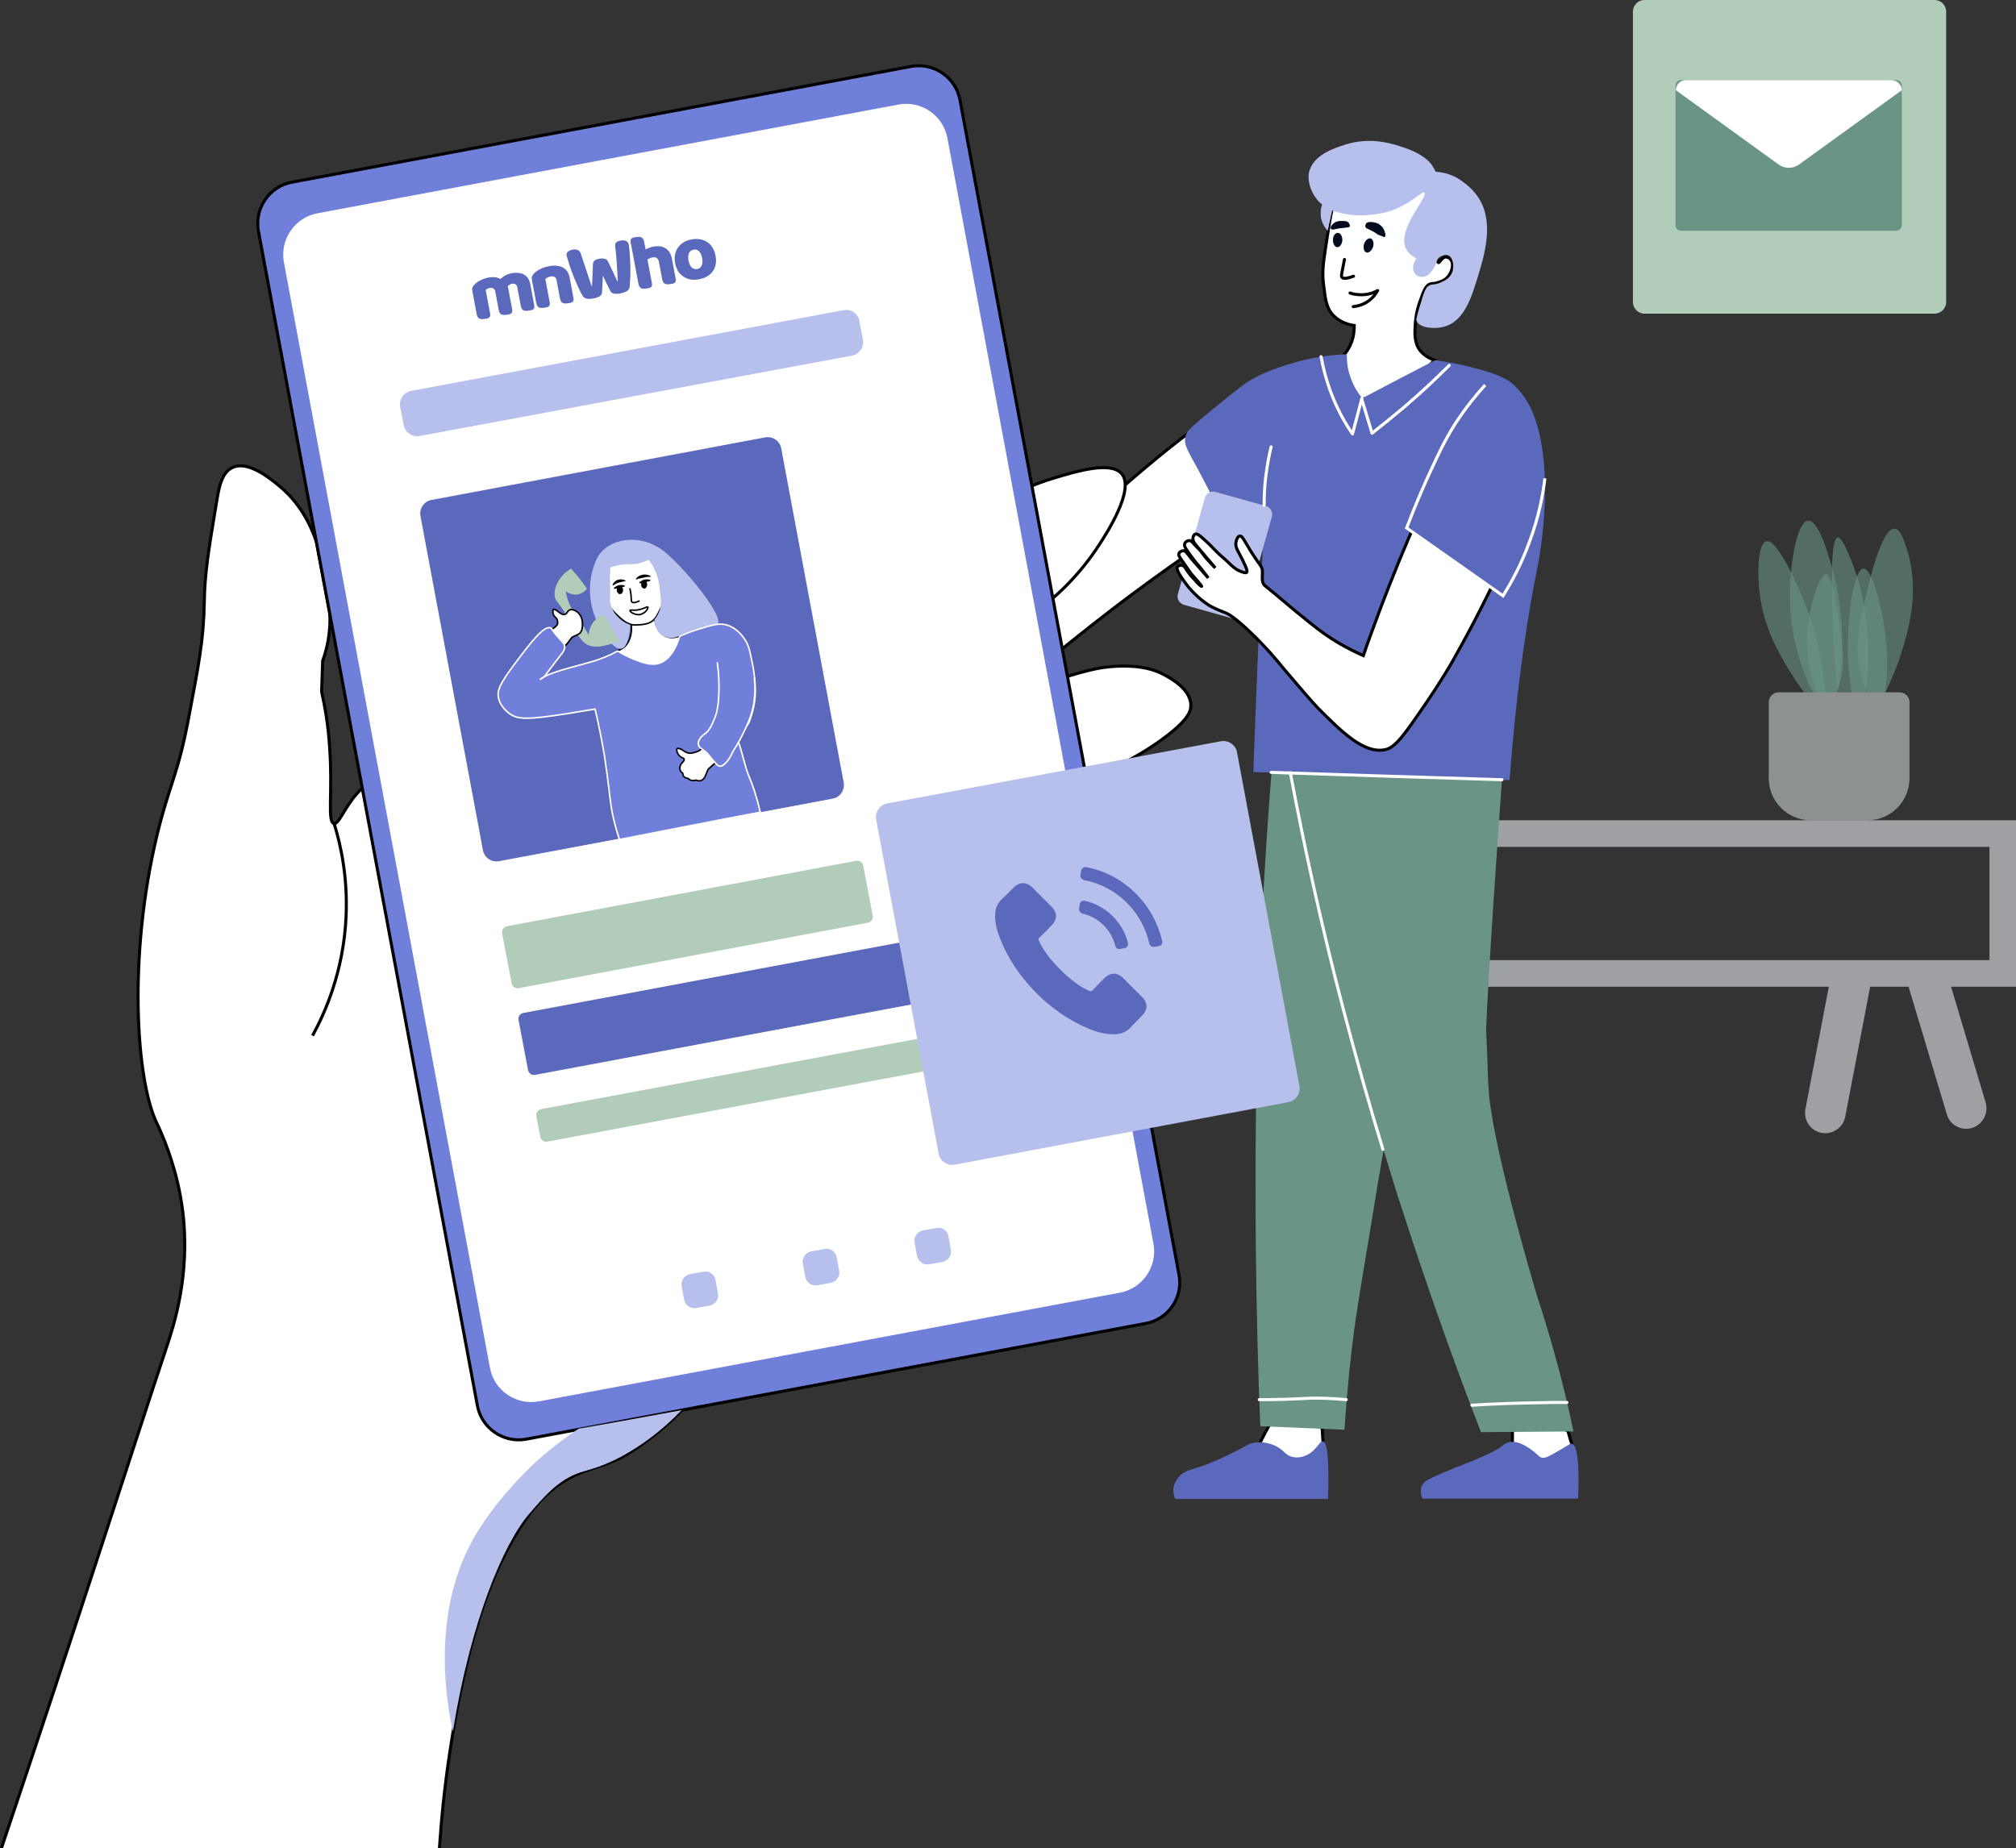 <svg width="662" height="607" viewBox="0 0 662 607" fill="none" xmlns="http://www.w3.org/2000/svg">
<rect x="0" y="0" width="662" height="607" fill="#333333" stroke="none"/>
<g clip-path="url(#clip0)">
<path opacity="0.59" d="M592.394 227.367C591.477 226.104 590.101 224.266 588.61 221.855C586.087 217.836 580.583 209.338 578.519 199.118C576.684 190.276 577.028 178.448 580.01 177.759C584.023 176.726 591.821 196.132 592.394 197.396C597.096 209.108 598.701 219.788 599.275 227.367C596.866 227.367 594.573 227.367 592.394 227.367Z" fill="#6A9586"/>
<path opacity="0.59" d="M596.637 227.367C594.802 222.429 592.853 214.965 593.656 206.123C594.458 197.855 597.554 188.324 599.848 188.554C601.109 188.668 601.797 192.687 603.288 200.611C605.696 213.472 605.467 218.41 604.549 222.773C604.091 224.725 603.632 226.333 603.173 227.367C601.109 227.367 598.931 227.367 596.637 227.367Z" fill="#6A9586"/>
<path opacity="0.59" d="M619.113 227.367C621.75 221.97 623.47 217.376 624.502 213.931C626.796 206.697 630.351 194.066 626.337 180.86C625.42 177.989 624.158 173.74 622.094 173.625C617.737 173.396 613.494 192.343 612.462 196.821C610.054 207.73 609.71 212.553 610.168 216.343C610.742 221.051 612.118 224.84 613.15 227.367C615.099 227.367 617.049 227.367 619.113 227.367Z" fill="#6A9586"/>
<path opacity="0.59" d="M662 269.395V324.055H640.671L652.023 362.064C653.056 365.624 651.106 369.299 647.551 370.447C643.996 371.48 640.327 369.528 639.295 365.968L627.025 325.088C626.91 324.744 626.796 324.399 626.796 324.055H614.067C614.067 324.285 614.067 324.629 613.952 324.859L605.925 366.772C605.237 370.332 601.683 372.743 598.128 372.054C594.458 371.366 592.165 367.806 592.853 364.246L600.536 324.055H487.28V315.328H653.285V278.122H487.28V269.395H662Z" fill="#E9EBF3"/>
<path opacity="0.59" d="M612.691 227.367C613.494 221.166 613.609 215.998 613.494 212.209C613.379 205.549 612.347 194.525 607.302 182.582C604.779 176.496 603.747 176.496 603.517 176.496C600.995 176.841 601.453 193.376 601.797 203.137C602.141 213.587 602.829 221.97 603.403 227.367C606.614 227.367 609.71 227.367 612.691 227.367Z" fill="#6A9586"/>
<path opacity="0.59" d="M595.261 227.367C592.05 220.821 588.151 210.601 587.807 197.855C587.463 186.027 589.986 171.214 593.77 170.984C597.899 170.755 602.027 187.979 602.485 189.931C606.27 205.549 604.894 218.869 603.288 227.367C600.651 227.367 597.899 227.367 595.261 227.367Z" fill="#6A9586"/>
<path d="M407.887 139.865C408.461 136.535 408.69 134.812 407.773 134.009C402.842 129.76 375.779 153.645 358.005 169.262C345.735 180.056 336.218 189.243 330.255 194.984C328.879 196.821 327.388 199.692 326.929 203.482C325.668 214.62 336.103 222.544 336.791 223.003C346.194 215.08 356.17 207.041 366.835 198.888C379.105 189.587 391.031 181.204 402.498 173.511C404.218 162.716 405.938 152.152 407.887 139.865Z" fill="#FEFFFF" stroke="black" stroke-miterlimit="10"/>
<path d="M438.963 64.88C437.358 67.177 436.67 72.229 435.179 82.105C434.721 85.435 434.033 88.995 434.606 93.358C435.179 97.607 435.294 101.052 437.931 103.693C440.225 105.99 443.092 106.679 444.697 106.908C444.697 108.401 444.582 110.353 443.78 112.42C441.372 118.736 435.294 121.262 433.918 121.722C435.523 126.085 437.931 128.152 439.422 129.071C446.876 133.779 460.063 129.875 471.071 118.277C470.039 117.932 467.975 117.128 466.37 115.176C464.306 112.535 464.535 109.32 464.765 105.875C464.879 104.956 465.109 102.2 466.255 99.1C467.402 95.999 467.975 93.817 469.695 93.243C470.498 93.014 470.842 93.243 472.218 92.784C472.906 92.554 474.168 92.21 475.085 91.291C476.805 89.683 477.608 86.583 476.346 85.205C476.346 85.09 475.658 84.401 474.741 84.401C473.365 84.516 472.792 86.353 472.333 86.239C471.53 86.009 472.792 79.923 472.677 74.87C472.677 72.918 472.448 63.387 467.173 58.794C460.292 52.822 444.697 56.267 438.963 64.88Z" fill="#FEFFFF" stroke="black" stroke-miterlimit="10"/>
<path d="M441.486 85.205C441.257 86.468 441.028 87.502 440.913 88.191C440.569 89.913 440.339 90.832 440.683 91.061C441.372 91.98 444.009 90.832 444.468 90.717" stroke="black" stroke-miterlimit="10" stroke-linecap="round" stroke-linejoin="round"/>
<path d="M443.321 96.229C444.238 96.573 445.5 96.803 447.105 96.803C449.513 96.803 451.348 95.999 452.38 95.425C451.921 96.229 450.889 97.951 448.825 99.215C446.99 100.363 445.27 100.592 444.353 100.707" stroke="black" stroke-miterlimit="10" stroke-linecap="round" stroke-linejoin="round"/>
<path d="M447.908 80.153C447.564 81.416 447.908 82.679 448.71 82.908C449.513 83.138 450.431 82.334 450.889 81.071C451.233 79.808 450.889 78.545 450.087 78.315C449.284 78.085 448.366 78.889 447.908 80.153Z" fill="#030C1F"/>
<path d="M437.702 78.775C437.702 80.038 438.275 81.186 439.193 81.186C439.995 81.186 440.683 80.153 440.798 78.889C440.798 77.626 440.225 76.478 439.307 76.478C438.39 76.478 437.702 77.511 437.702 78.775Z" fill="#030C1F"/>
<path d="M452.495 77.052C452.151 76.822 451.348 76.248 450.431 75.789C449.169 75.1 448.596 75.1 448.367 74.526C448.252 74.181 448.367 73.722 448.596 73.377C449.169 72.688 450.545 72.918 451.233 73.033C451.692 73.148 452.495 73.263 453.297 73.951C454.1 74.641 454.444 75.329 454.559 75.674C454.903 76.478 455.132 77.626 454.673 77.856C454.788 77.971 454.788 77.971 452.495 77.052Z" fill="#030C1F"/>
<path d="M434.147 469.087C434.262 470.81 434.377 472.647 434.491 474.369C433.918 475.403 432.771 477.24 430.707 478.733C429.904 479.307 426.694 481.489 422.565 480.915C416.602 479.996 414.08 474.025 413.85 473.68C414.768 471.843 415.685 470.006 416.717 468.169C417.978 467.48 421.189 465.872 425.432 466.102C429.79 466.331 432.886 468.169 434.147 469.087Z" fill="#FEFFFF" stroke="black" stroke-miterlimit="10"/>
<path d="M514.876 470.006C515.105 470.81 515.335 471.614 515.564 472.417C515.679 472.992 515.908 473.566 516.137 474.14C515.793 474.944 514.188 478.733 510.06 480.456C508.913 480.915 507.078 481.374 504.9 481.03C499.395 480.226 496.873 474.599 496.643 474.025C496.643 472.762 496.643 471.384 496.643 470.121C498.134 469.202 502.377 466.905 507.996 467.594C511.092 468.054 513.5 469.202 514.876 470.006Z" fill="#FEFFFF" stroke="black" stroke-miterlimit="10"/>
<path d="M440.569 72.574C441.142 72.574 442.289 72.459 442.862 73.148C443.092 73.492 443.436 74.066 443.206 74.411C442.977 74.755 442.518 74.641 440.913 74.87C440.11 74.985 439.651 74.985 439.193 75.1C438.161 75.33 437.473 75.559 437.129 75.215C437.129 75.215 437.129 75.215 437.014 75.1C436.67 74.526 437.587 73.377 438.619 72.918C438.619 72.918 438.734 72.918 438.849 72.803C439.193 72.688 439.422 72.688 439.881 72.574C440.11 72.574 440.339 72.574 440.569 72.574Z" fill="#030C1F"/>
<path d="M467.746 63.272C467.058 62.583 464.077 66.258 458.228 68.669C457.196 69.129 451.692 71.196 444.353 70.621C441.486 70.392 439.078 69.703 437.473 69.129C437.014 71.31 436.441 73.492 435.982 75.674C435.523 75.215 434.262 73.722 433.803 71.54C433.459 69.473 433.918 67.865 434.147 67.177C433.689 66.832 433.001 66.258 432.427 65.454C430.248 62.813 429.216 59.023 429.904 56.382C431.28 50.87 438.046 48.689 441.601 47.54C450.087 44.784 457.311 47.196 460.98 48.459C467.287 50.526 469.581 53.282 470.269 54.315C470.383 54.43 470.383 54.545 470.383 54.545C470.842 55.234 471.186 55.808 471.416 56.382C472.906 56.497 475.314 56.842 477.837 58.105C477.837 58.105 482.309 60.287 485.291 64.65C490.91 72.803 487.355 84.057 485.291 90.832C483.227 97.607 480.933 105.071 474.741 107.138C471.186 108.286 466.255 107.712 465.223 105.53C464.994 105.071 464.994 104.726 466.141 100.822C467.746 95.31 468.205 94.392 469.237 93.817C470.383 93.128 470.727 93.703 472.792 92.899C473.824 92.439 475.888 91.636 476.69 89.798C477.722 87.731 477.149 84.516 475.544 83.827C474.397 83.368 473.021 84.286 472.906 84.286C471.416 85.32 471.989 86.698 470.154 88.995C469.581 89.798 468.893 90.487 467.861 90.832C466.943 91.061 465.797 90.947 464.994 90.258C463.733 89.224 463.618 86.813 465.109 84.861C463.962 84.286 462.356 83.253 461.554 81.416C458.916 74.87 469.122 64.535 467.746 63.272Z" fill="#B7BFEC"/>
<path d="M434.262 67.291C433.115 69.932 434.147 72.459 434.377 73.263C434.835 74.411 435.523 75.329 435.982 75.789C436.67 71.77 437.473 67.751 438.161 63.617C437.817 63.846 435.409 64.765 434.262 67.291Z" fill="#B7BFEC"/>
<path d="M493.203 256.074C489.19 311.997 488.229 332.029 488 338C488 338 488.5 349.656 488.5 350C488.5 350 488.541 355.062 489 360C491.064 380.096 504.67 425.451 504.67 425.451C508.11 435.901 512.697 451.059 516.711 470.121C506.62 470.235 496.414 470.235 486.323 470.35C477.493 447.614 469.122 423.958 461.095 399.27C458.687 392.035 456.508 384.801 454.329 377.681C453.183 384.227 451.577 393.643 449.743 405.126C445.958 427.633 445.27 432.456 444.697 436.59C443.665 444.284 442.404 455.652 441.486 469.546C432.312 469.202 423.139 468.743 413.85 468.398C413.162 452.207 412.589 431.422 412.36 407.308C412.016 367.232 412.933 337.26 413.277 329.452C413.965 308.093 415.226 282.601 417.52 253.893C421.075 251.481 424.629 249.644 427.84 248.381C455.476 236.783 484.373 251.137 493.203 256.074Z" fill="#6A9586"/>
<path d="M442.289 116.324C433.23 116.669 426.005 118.621 421.304 120.229C418.666 121.147 415.226 122.181 411.098 124.592C409.034 125.741 407.429 126.889 398.14 134.468C390.572 140.784 389.769 141.473 389.311 143.195C388.508 146.41 390.343 148.248 394.815 156.86C401.351 169.147 401.58 172.592 404.906 173.166C408.919 173.855 413.162 169.491 414.997 166.161C418.093 160.535 416.258 154.908 415.914 153.989C415.57 161.798 415.112 169.606 414.768 177.415C413.506 202.907 412.474 228.285 411.557 253.548C439.651 254.467 467.631 255.386 495.726 256.189C498.019 225.07 501.689 201.644 505.129 184.879C505.129 184.879 511.551 152.496 502.492 133.664C499.969 128.611 496.185 125.626 496.185 125.626C494.579 124.477 492.515 123.214 486.093 121.377C482.424 120.344 477.493 119.195 471.301 118.277C463.274 122.41 455.361 126.544 447.334 130.793C446.188 129.415 444.353 126.889 443.321 123.444C442.289 120.573 442.289 118.047 442.289 116.324Z" fill="#5B69BD"/>
<path d="M388.852 198.659L405.25 203.252C406.741 203.711 408.461 202.793 408.805 201.185L417.634 169.721C418.093 168.228 417.176 166.506 415.57 166.161L399.172 161.568C397.682 161.109 395.961 162.027 395.617 163.635L386.788 195.099C386.329 196.592 387.246 198.199 388.852 198.659Z" fill="#B7BFEC"/>
<path d="M447.22 131.253C448.367 134.927 449.399 138.602 450.545 142.276C453.871 139.635 457.311 136.879 460.866 133.894C466.37 129.186 471.301 124.592 475.888 119.999" stroke="white" stroke-miterlimit="10" stroke-linecap="round" stroke-linejoin="round"/>
<path d="M465.682 169.606C461.439 179.137 457.311 189.243 453.297 199.807C451.348 205.089 449.399 210.257 447.678 215.309C441.945 212.783 437.702 210.142 434.95 208.19C429.446 204.285 420.845 196.821 419.01 195.329C418.208 194.64 417.749 194.295 417.176 193.836C416.832 193.491 416.373 193.147 415.914 192.802C415.341 192.343 415.341 192.343 415.226 192.228C414.08 190.965 414.653 189.128 414.538 187.52C414.424 185.798 413.736 185.912 410.41 180.515C408.461 177.3 407.887 175.922 407.085 176.037C406.397 176.152 405.938 177.415 405.823 178.219C405.709 179.482 406.167 180.401 406.626 181.204C408.805 185.338 409.837 187.52 409.378 187.979C409.034 188.324 407.887 187.865 407.085 187.52C405.479 186.831 404.447 185.798 403.415 184.764C401.007 182.467 401.466 183.156 399.516 181.204C398.255 179.941 397.108 178.678 395.044 176.841C393.897 175.807 392.98 175.118 392.407 175.463C391.833 175.692 391.719 176.726 391.719 176.841C391.719 177.989 392.407 178.678 394.471 181.089C395.617 182.353 395.159 182.008 397.223 184.305C398.37 185.683 399.058 186.487 399.058 186.487C399.058 186.487 396.879 184.534 394.7 181.549C394.012 180.515 392.98 179.712 392.177 178.793C391.604 178.104 391.145 177.53 390.572 177.53C389.999 177.53 389.311 177.874 389.081 178.448C388.737 179.137 389.081 179.826 390.572 181.893C391.833 183.616 392.751 184.879 393.439 185.568C395.159 187.635 396.764 189.817 396.764 189.817C396.764 189.817 396.191 189.128 395.044 187.865C394.127 186.831 393.209 185.683 392.636 185.109C392.177 184.534 391.604 183.96 391.145 183.386C389.655 181.549 389.425 180.975 388.622 180.86C388.049 180.86 387.361 181.204 387.132 181.778C386.902 182.353 387.361 182.927 388.049 183.96C389.999 186.831 391.031 188.209 391.26 188.554C391.948 189.357 392.521 189.932 393.553 191.195C394.012 191.769 394.7 192.573 394.585 192.573C394.471 192.687 393.209 191.539 392.177 190.276C391.031 189.128 390.572 188.439 389.884 187.52C389.081 186.372 388.852 185.798 388.164 185.683C387.59 185.568 386.788 185.798 386.558 186.257C386.444 186.487 386.214 187.176 388.622 190.621C389.54 191.884 390.343 193.032 391.833 194.525C392.865 195.558 394.127 196.821 395.961 198.085C396.305 198.314 396.535 198.429 396.764 198.659C399.287 200.152 401.466 200.841 401.924 201.07C403.3 201.53 405.25 202.678 409.837 206.927C415.341 212.094 419.469 217.032 421.877 220.017C427.726 226.907 430.707 230.352 432.771 232.534C440.569 240.343 447.908 247.692 454.903 246.199C458.228 245.51 461.324 241.032 467.402 232.19C473.365 223.577 476.92 217.261 476.92 217.261C481.163 209.797 486.782 199.348 492.974 186.142" fill="#FEFFFF"/>
<path d="M465.682 169.606C461.439 179.137 457.311 189.243 453.297 199.807C451.348 205.089 449.399 210.257 447.678 215.309C441.945 212.783 437.702 210.142 434.95 208.19C429.446 204.285 420.845 196.821 419.01 195.329C418.208 194.64 417.749 194.295 417.176 193.836C416.832 193.491 416.373 193.147 415.914 192.802C415.341 192.343 415.341 192.343 415.226 192.228C414.08 190.965 414.653 189.128 414.538 187.52C414.424 185.798 413.736 185.912 410.41 180.515C408.461 177.3 407.887 175.922 407.085 176.037C406.397 176.152 405.938 177.415 405.823 178.219C405.709 179.482 406.167 180.401 406.626 181.204C408.805 185.338 409.837 187.52 409.378 187.979C409.034 188.324 407.887 187.865 407.085 187.52C405.479 186.831 404.447 185.798 403.415 184.764C401.007 182.467 401.466 183.156 399.516 181.204C398.255 179.941 397.108 178.678 395.044 176.841C393.897 175.807 392.98 175.118 392.407 175.463C391.833 175.692 391.719 176.726 391.719 176.841C391.719 177.989 392.407 178.678 394.471 181.089C395.617 182.353 395.159 182.008 397.223 184.305C398.37 185.683 399.058 186.487 399.058 186.487C399.058 186.487 396.879 184.534 394.7 181.549C394.012 180.515 392.98 179.712 392.177 178.793C391.604 178.104 391.145 177.53 390.572 177.53C389.999 177.53 389.311 177.874 389.081 178.448C388.737 179.137 389.081 179.826 390.572 181.893C391.833 183.616 392.751 184.879 393.439 185.568C395.159 187.635 396.764 189.817 396.764 189.817C396.764 189.817 396.191 189.128 395.044 187.865C394.127 186.831 393.209 185.683 392.636 185.109C392.177 184.534 391.604 183.96 391.145 183.386C389.655 181.549 389.425 180.975 388.622 180.86C388.049 180.86 387.361 181.204 387.132 181.778C386.902 182.353 387.361 182.927 388.049 183.96C389.999 186.831 391.031 188.209 391.26 188.554C391.948 189.357 392.521 189.932 393.553 191.195C394.012 191.769 394.7 192.573 394.585 192.573C394.471 192.687 393.209 191.539 392.177 190.276C391.031 189.128 390.572 188.439 389.884 187.52C389.081 186.372 388.852 185.798 388.164 185.683C387.59 185.568 386.788 185.798 386.558 186.257C386.444 186.487 386.214 187.176 388.622 190.621C389.54 191.884 390.343 193.032 391.833 194.525C392.865 195.558 394.127 196.821 395.961 198.085C396.305 198.314 396.535 198.429 396.764 198.659C399.287 200.152 401.466 200.841 401.924 201.07C403.3 201.53 405.25 202.678 409.837 206.927C415.341 212.094 419.469 217.032 421.877 220.017C427.726 226.907 430.707 230.352 432.771 232.534C440.569 240.343 447.908 247.692 454.903 246.199C458.228 245.51 461.324 241.032 467.402 232.19C473.365 223.577 476.92 217.261 476.92 217.261C481.163 209.797 486.782 199.348 492.974 186.142" stroke="black" stroke-miterlimit="10"/>
<path d="M487.699 126.43C485.176 129.186 481.621 133.434 478.066 138.831C474.626 144.228 472.562 148.592 469.351 155.597C467.287 160.075 464.65 166.161 461.898 173.396C472.448 180.86 482.997 188.209 493.547 195.673C496.414 191.08 499.625 185.223 502.262 177.874C505.244 169.951 506.62 162.716 507.308 157.09" fill="#5B69BD"/>
<path d="M487.699 126.43C485.176 129.186 481.621 133.434 478.066 138.831C474.626 144.228 472.562 148.592 469.351 155.597C467.287 160.075 464.65 166.161 461.898 173.396C472.448 180.86 482.997 188.209 493.547 195.673C496.414 191.08 499.625 185.223 502.262 177.874C505.244 169.951 506.62 162.716 507.308 157.09" stroke="white" stroke-miterlimit="10"/>
<path d="M433.803 117.128C434.377 120.344 435.294 124.018 436.67 127.922C438.849 134.008 441.601 138.831 444.124 142.506C445.156 138.602 446.188 134.697 447.22 130.793" stroke="white" stroke-miterlimit="10" stroke-linecap="round" stroke-linejoin="round"/>
<path d="M417.405 146.755C416.717 149.511 416.144 152.726 415.685 156.171C415.226 159.731 415.112 163.061 415.112 165.932" stroke="white" stroke-miterlimit="10" stroke-linecap="round" stroke-linejoin="round"/>
<path d="M423.712 253.778C428.299 278.237 433.918 303.959 440.913 330.715C445.156 346.906 449.513 362.409 454.1 377.452" stroke="white" stroke-miterlimit="10" stroke-linecap="round" stroke-linejoin="round"/>
<path d="M514.532 460.59C511.207 460.59 507.881 460.59 504.556 460.705C497.331 460.819 490.222 461.049 483.341 461.508" stroke="white" stroke-miterlimit="10" stroke-linecap="round" stroke-linejoin="round"/>
<path d="M442.06 459.671C436.899 459.212 432.771 459.097 429.904 459.212C427.496 459.327 425.891 459.441 421.992 459.556C418.437 459.671 415.456 459.671 413.506 459.671" stroke="white" stroke-miterlimit="10" stroke-linecap="round" stroke-linejoin="round"/>
<path d="M434.377 473.336C433.23 473.221 432.083 477.011 428.07 478.274C427.496 478.503 426.12 478.848 424.515 478.503C422.221 478.044 421.992 476.666 419.469 475.173C419.24 475.058 415.8 473.106 411.901 473.795C410.295 474.025 409.378 474.714 407.887 475.518C407.887 475.518 402.842 478.274 397.452 480.456C391.833 482.752 389.196 482.522 387.017 485.164C386.558 485.738 385.526 487.001 385.297 488.953C385.182 490.446 385.641 491.594 385.87 492.283C402.612 492.283 419.355 492.283 436.097 492.283C436.555 477.585 435.638 473.566 434.377 473.336Z" fill="#5B69BD"/>
<path d="M516.138 474.14C517.514 474.484 518.775 478.159 518.202 492.168C501.116 492.168 484.144 492.168 467.058 492.168C466.714 491.25 466.141 489.298 467.058 487.69C467.746 486.542 468.778 485.967 469.351 485.738C473.938 483.441 479.901 481.259 483.571 479.767C488.616 477.585 491.254 476.436 493.318 474.829C493.891 474.369 494.465 473.91 495.382 473.68C498.822 472.762 502.836 476.092 503.868 476.896C505.358 478.159 505.473 478.503 506.276 478.733C507.537 478.963 508.684 478.274 512.239 476.207C515.679 474.14 515.908 474.025 516.138 474.14Z" fill="#5B69BD"/>
<path d="M493.203 256.075C480.819 255.73 468.319 255.271 455.935 254.926C443.092 254.467 430.248 254.122 417.405 253.663" stroke="white" stroke-miterlimit="10" stroke-linecap="round" stroke-linejoin="round"/>
<path opacity="0.59" d="M619.113 227.367C619.571 223.348 620.03 217.491 619.342 210.601C618.31 200.381 614.87 186.601 611.888 186.716C608.678 186.831 606.155 203.711 606.957 217.95C607.187 221.74 607.646 224.955 607.99 227.367C611.659 227.367 615.329 227.367 619.113 227.367Z" fill="#6A9586"/>
<path opacity="0.5" d="M613.265 269.395H594.573C587.005 269.395 580.812 263.194 580.812 255.615V230.582C580.812 228.859 582.303 227.367 584.023 227.367H623.814C625.534 227.367 627.025 228.859 627.025 230.582V255.615C627.025 263.194 620.833 269.395 613.265 269.395Z" fill="#E9F3EB"/>
<path d="M0.461 607C26.148 530.637 44.837 471.958 54.584 442.791C57.106 435.212 62.611 418.561 59.973 397.547C59.515 394.102 58.941 391.002 58.253 388.131C55.73 377.566 52.176 370.332 51.373 368.61C44.722 354.485 41.97 314.179 51.602 274.103C55.616 257.567 58.483 254.467 62.037 235.29C65.133 218.869 66.854 210.372 67.083 197.97C67.198 188.439 68.459 180.86 70.982 165.702C71.899 159.846 72.817 155.138 76.371 153.53C81.532 151.118 88.985 157.319 91.852 159.731C94.948 162.257 100.682 167.999 104.007 178.334C105.383 185.912 106.874 193.491 108.25 201.07C108.479 203.482 108.365 206.582 107.791 210.142C107.333 212.783 106.645 215.08 105.957 217.032C105.842 220.362 105.727 223.807 105.613 227.137C106.53 231.386 107.791 237.701 108.25 245.625C109.282 259.979 107.447 269.854 109.626 270.428C111.232 270.888 112.952 265.491 117.08 260.783C125.68 251.022 139.326 250.218 144.142 249.644C185.883 244.936 312.825 173.625 332.319 162.602C332.548 162.487 338.052 159.386 346.194 156.975C353.418 154.793 364.771 151.348 368.326 155.597C372.798 160.764 363.165 175.578 360.643 179.367C355.597 187.061 346.194 198.774 328.42 208.419C327.159 215.08 325.897 221.74 324.521 228.4C332.892 226.907 339.543 225.185 343.901 224.036C354.336 221.166 359.84 218.754 369.014 218.754C374.862 218.754 378.302 219.788 380.94 220.936C382.316 221.625 390.916 225.529 391.031 231.501C391.145 233.568 390.228 236.553 381.398 242.984C371.995 249.759 363.624 253.089 360.299 254.467C353.304 257.338 343.442 261.816 331.631 269.05C335.53 271.003 341.722 273.529 349.29 273.414C353.648 273.414 355.368 272.61 369.128 269.395C382.66 266.295 385.526 266.065 388.967 267.213C390.113 267.558 397.911 270.084 399.516 276.515C400.778 281.223 398.026 285.586 396.42 287.998C392.636 293.969 386.1 297.184 382.316 299.022C381.513 299.366 380.825 299.711 380.825 299.711C378.302 300.859 376.123 301.548 374.518 302.122C368.211 304.304 361.904 306.486 355.482 308.667C361.789 306.486 368.096 304.304 374.518 302.122C376.009 301.663 378.187 300.974 380.825 299.711C381.972 299.251 381.857 299.136 382.316 299.022C384.838 297.988 389.54 297.299 391.833 299.596C393.553 301.318 393.209 304.304 392.865 306.715C392.063 312.801 388.852 316.935 388.164 317.854C379.219 329.107 365.918 333.816 365.918 333.816C336.906 344.15 265.236 406.963 236.338 447.843C232.784 452.781 223.381 466.791 206.294 477.355C197.923 482.523 191.272 481.719 182.557 488.264C178.888 491.02 172.81 496.532 165.242 511.575C162.605 516.742 153.66 535.345 147.697 575.536C145.862 587.593 144.867 598.388 144.294 607" fill="white"/>
<path d="M0.461 607C26.148 530.637 44.837 471.958 54.584 442.791C57.106 435.212 62.611 418.561 59.973 397.547C59.515 394.102 58.941 391.002 58.253 388.131C55.73 377.566 52.176 370.332 51.373 368.61C44.722 354.485 41.97 314.179 51.602 274.103C55.616 257.567 58.483 254.467 62.037 235.29C65.133 218.869 66.854 210.372 67.083 197.97C67.198 188.439 68.459 180.86 70.982 165.702C71.899 159.846 72.817 155.138 76.371 153.53C81.532 151.118 88.985 157.319 91.852 159.731C94.948 162.257 100.682 167.999 104.007 178.334C105.383 185.912 106.874 193.491 108.25 201.07C108.479 203.482 108.365 206.582 107.791 210.142C107.333 212.783 106.645 215.08 105.957 217.032C105.842 220.362 105.727 223.807 105.613 227.137C106.53 231.386 107.791 237.701 108.25 245.625C109.282 259.979 107.447 269.854 109.626 270.428C111.232 270.888 112.952 265.491 117.08 260.783C125.68 251.022 139.326 250.218 144.142 249.644C185.883 244.936 312.825 173.625 332.319 162.602C332.548 162.487 338.052 159.386 346.194 156.975C353.418 154.793 364.771 151.348 368.326 155.597C372.798 160.764 363.165 175.578 360.643 179.367C355.597 187.061 346.194 198.774 328.42 208.419C327.159 215.08 325.897 221.74 324.521 228.4C332.892 226.907 339.543 225.185 343.901 224.036C354.336 221.166 359.84 218.754 369.014 218.754C374.862 218.754 378.302 219.788 380.94 220.936C382.316 221.625 390.916 225.529 391.031 231.501C391.145 233.568 390.228 236.553 381.398 242.984C371.995 249.759 363.624 253.089 360.299 254.467C353.304 257.338 343.442 261.816 331.631 269.051C335.53 271.003 341.722 273.529 349.29 273.414C353.648 273.414 355.368 272.61 369.128 269.395C382.66 266.295 385.526 266.065 388.967 267.213C390.113 267.558 397.911 270.084 399.516 276.515C400.778 281.223 398.026 285.586 396.42 287.998C392.636 293.969 386.1 297.184 382.316 299.022M382.316 299.022C381.513 299.366 380.825 299.711 380.825 299.711M382.316 299.022C381.857 299.136 381.972 299.251 380.825 299.711M382.316 299.022C384.838 297.988 389.54 297.299 391.833 299.596C393.553 301.318 393.209 304.304 392.865 306.715C392.063 312.801 388.852 316.935 388.164 317.854C379.219 329.107 365.918 333.816 365.918 333.816C336.906 344.15 265.236 406.963 236.338 447.843C232.784 452.781 223.381 466.791 206.294 477.355C197.923 482.523 191.272 481.719 182.557 488.264C178.888 491.02 172.81 496.532 165.242 511.575C162.605 516.742 153.66 535.345 147.697 575.536C145.862 587.593 144.867 598.388 144.294 607M380.825 299.711C378.302 300.859 376.123 301.548 374.518 302.122M380.825 299.711C378.187 300.974 376.009 301.663 374.518 302.122M374.518 302.122C368.211 304.304 361.904 306.486 355.482 308.667C361.789 306.486 368.096 304.304 374.518 302.122Z" stroke="black" stroke-miterlimit="10"/>
<path d="M376.238 434.638L172.81 472.647C165.357 474.025 158.132 469.087 156.756 461.623L84.857 75.904C83.481 68.44 88.412 61.205 95.865 59.827L299.179 21.818C306.632 20.44 313.857 25.378 315.233 32.842L387.132 418.561C388.623 426.025 383.692 433.26 376.238 434.638Z" fill="#707FDA" stroke="black" stroke-miterlimit="10"/>
<path d="M367.752 424.533L176.939 460.245C169.485 461.623 162.261 456.685 160.884 449.221L93.228 86.124C91.852 78.66 96.783 71.425 104.237 70.047L295.05 34.335C302.504 32.957 309.728 37.895 311.105 45.358L378.761 408.456C380.137 415.92 375.206 423.155 367.752 424.533Z" fill="white"/>
<path d="M160.382 91.157C161.918 90.868 163.249 91.02 164.374 91.613C164.906 91.094 165.466 90.683 166.056 90.38C166.663 90.073 167.363 89.846 168.157 89.697C168.832 89.57 169.491 89.543 170.134 89.614C170.79 89.666 171.378 89.817 171.897 90.07C173.092 90.667 173.843 91.784 174.15 93.422L175.426 100.235C175.533 100.809 175.462 101.224 175.213 101.481C174.961 101.72 174.647 101.867 174.273 101.92L173.762 101.989C172.901 102.151 172.256 102.115 171.828 101.881C171.416 101.643 171.141 101.153 171.002 100.41L169.868 94.357C169.688 93.394 169.066 93.013 168.002 93.213C167.817 93.248 167.6 93.35 167.352 93.519C167.101 93.671 166.893 93.823 166.73 93.976C166.75 93.99 166.769 94.047 166.788 94.149L168.183 101.595C168.29 102.169 168.219 102.584 167.97 102.841C167.718 103.08 167.405 103.227 167.03 103.28L166.519 103.349C165.658 103.511 165.013 103.475 164.585 103.241C164.173 103.003 163.898 102.513 163.759 101.77L162.625 95.717C162.54 95.261 162.33 94.933 161.996 94.734C161.678 94.531 161.266 94.478 160.76 94.573C160.287 94.662 159.865 94.881 159.493 95.23L160.94 102.955C161.047 103.529 160.976 103.944 160.727 104.201C160.475 104.44 160.162 104.587 159.787 104.64L159.276 104.709C158.415 104.871 157.77 104.835 157.342 104.601C156.93 104.363 156.655 103.873 156.516 103.13L155.084 95.481C155.008 95.076 155.029 94.722 155.147 94.421C155.262 94.102 155.489 93.771 155.826 93.428C156.325 92.915 156.98 92.451 157.794 92.036C158.625 91.618 159.487 91.325 160.382 91.157ZM182.759 92.015C182.664 91.508 182.45 91.156 182.115 90.956C181.781 90.757 181.352 90.706 180.829 90.805C180.086 90.944 179.501 91.229 179.075 91.658L180.502 99.282C180.61 99.856 180.539 100.271 180.29 100.528C180.038 100.767 179.724 100.913 179.35 100.966L178.838 101.036C177.977 101.198 177.333 101.162 176.904 100.927C176.493 100.69 176.217 100.2 176.078 99.457L174.656 91.859C174.577 91.437 174.595 91.066 174.71 90.747C174.825 90.429 175.051 90.098 175.389 89.755C175.935 89.215 176.624 88.745 177.458 88.344C178.288 87.926 179.202 87.623 180.198 87.436C182.106 87.078 183.654 87.224 184.841 87.875C186.026 88.509 186.758 89.569 187.036 91.055L188.302 97.817C188.41 98.391 188.339 98.806 188.09 99.063C187.838 99.303 187.524 99.449 187.15 99.502L186.638 99.572C185.777 99.733 185.133 99.697 184.704 99.463C184.293 99.225 184.018 98.735 183.878 97.992L182.759 92.015ZM194.7 86.863C194.727 86.263 194.901 85.838 195.221 85.585C195.554 85.313 196.05 85.115 196.709 84.991C197.435 84.855 198.046 84.854 198.543 84.988C199.054 85.102 199.398 85.352 199.575 85.738C199.952 86.541 200.25 87.149 200.467 87.563L201.245 89.199C201.929 90.609 202.425 91.67 202.733 92.381L202.859 92.357C202.829 91.262 202.716 89.308 202.522 86.495L202.323 83.754L202.004 80.93C201.941 80.312 202.059 79.87 202.359 79.604C202.675 79.335 203.163 79.139 203.821 79.015C204.547 78.879 205.141 78.925 205.603 79.153C206.062 79.363 206.347 79.764 206.458 80.355C206.629 81.267 206.776 82.847 206.9 85.096C207.024 87.345 207.054 89.28 206.99 90.9C206.908 92.418 206.832 93.508 206.763 94.167C206.671 94.796 206.406 95.248 205.968 95.522C205.378 95.913 204.635 96.192 203.74 96.36C202.913 96.516 202.21 96.543 201.632 96.442C201.067 96.32 200.689 96.077 200.499 95.711C199.988 94.758 199.14 93.029 197.955 90.525C197.87 92.778 197.788 94.533 197.708 95.789C197.69 96.159 197.624 96.46 197.51 96.691C197.393 96.906 197.219 97.096 196.988 97.261C196.407 97.615 195.737 97.863 194.977 98.006C194.15 98.161 193.422 98.193 192.793 98.101C192.178 97.99 191.741 97.757 191.483 97.403C191.132 96.928 190.572 95.853 189.804 94.179C189.033 92.489 188.348 90.835 187.748 89.217C187.249 87.86 186.806 86.519 186.418 85.193L186.141 84.275C186.115 84.228 186.089 84.136 186.063 84.001C185.962 83.461 186.099 83.025 186.474 82.692C186.862 82.339 187.385 82.101 188.044 81.978C189.445 81.715 190.344 82.175 190.741 83.359L193.391 91.356L193.942 93.035L194.274 93.969L194.401 93.945L194.444 92.915L194.583 90.162L194.7 86.863ZM221.863 91.516C221.97 92.09 221.899 92.505 221.65 92.761C221.398 93.001 221.085 93.147 220.71 93.2L220.199 93.27C219.338 93.432 218.693 93.395 218.265 93.161C217.853 92.924 217.578 92.434 217.439 91.691L216.386 86.068C216.152 84.819 215.436 84.306 214.237 84.531C213.595 84.652 213.057 84.902 212.621 85.281L214.063 92.98C214.17 93.554 214.099 93.969 213.85 94.226C213.598 94.466 213.285 94.612 212.91 94.665L212.399 94.735C211.538 94.896 210.893 94.86 210.465 94.626C210.053 94.388 209.778 93.898 209.639 93.155L207.106 79.631C206.999 79.056 207.054 78.653 207.273 78.419C207.491 78.186 207.803 78.032 208.208 77.956L208.77 77.876C209.631 77.715 210.268 77.752 210.679 77.99C211.107 78.224 211.391 78.713 211.53 79.455L211.995 81.938C212.294 81.759 212.663 81.585 213.103 81.415C213.54 81.228 213.969 81.095 214.391 81.016C216.113 80.692 217.511 80.876 218.584 81.565C219.654 82.239 220.34 83.385 220.644 85.006L221.863 91.516ZM234.958 83.918C235.344 85.978 235.047 87.703 234.066 89.093C233.099 90.463 231.594 91.34 229.552 91.724C227.542 92.101 225.836 91.809 224.433 90.849C222.986 89.933 222.071 88.453 221.688 86.41C221.505 85.43 221.498 84.505 221.667 83.635C221.832 82.747 222.157 81.961 222.641 81.276C223.638 79.882 225.124 79 227.1 78.629C228.062 78.449 228.985 78.433 229.87 78.581C230.754 78.73 231.545 79.036 232.243 79.499C232.942 79.962 233.52 80.579 233.979 81.349C234.452 82.099 234.778 82.956 234.958 83.918ZM226.095 85.582C226.284 86.595 226.626 87.344 227.118 87.828C227.628 88.309 228.237 88.483 228.946 88.35C229.655 88.217 230.143 87.837 230.41 87.21C230.694 86.58 230.742 85.758 230.552 84.745C230.362 83.732 230.023 82.992 229.533 82.525C229.04 82.04 228.44 81.865 227.73 81.998C227.021 82.131 226.525 82.513 226.241 83.143C225.954 83.756 225.905 84.569 226.095 85.582Z" fill="#5B69BD"/>
<path d="M277.047 101.856L134.969 128.382C132.56 128.841 130.955 131.253 131.414 133.664L132.561 139.635C133.019 142.047 135.427 143.654 137.835 143.195L279.799 116.784C282.207 116.324 283.813 113.913 283.354 111.502L282.207 105.53C281.863 103.004 279.455 101.396 277.047 101.856Z" fill="#B7BFEC"/>
<path d="M251.246 143.654L141.62 164.209C139.212 164.669 137.606 167.08 138.065 169.491L158.591 279.271C159.05 281.682 161.458 283.29 163.866 282.83L273.492 262.275C275.9 261.816 277.506 259.405 277.047 256.993L256.521 147.214C256.062 144.803 253.769 143.195 251.246 143.654Z" fill="#5B69BD"/>
<path d="M281.06 282.716L166.503 304.189C165.357 304.419 164.669 305.452 164.898 306.6L167.994 322.907C168.223 324.055 169.255 324.744 170.402 324.514L284.959 303.041C286.106 302.811 286.794 301.778 286.565 300.629L283.469 284.323C283.239 283.175 282.092 282.486 281.06 282.716Z" fill="#B1CDBA"/>
<path d="M231.064 417.643L226.591 418.447C224.757 418.791 223.495 420.628 223.839 422.351L224.642 426.829C224.986 428.666 226.821 429.93 228.541 429.585L233.013 428.781C234.848 428.437 236.109 426.6 235.765 424.877L234.962 420.399C234.618 418.561 232.898 417.298 231.064 417.643Z" fill="#B7BFEC"/>
<path d="M270.855 410.179L266.382 410.982C264.548 411.327 263.286 413.164 263.63 414.887L264.433 419.365C264.777 421.202 266.612 422.466 268.332 422.121L272.804 421.317C274.639 420.973 275.9 419.135 275.556 417.413L274.753 412.935C274.409 411.097 272.689 409.834 270.855 410.179Z" fill="#B7BFEC"/>
<path d="M307.55 403.289L303.077 404.093C301.243 404.437 299.981 406.274 300.325 407.997L301.128 412.475C301.472 414.313 303.307 415.576 305.027 415.231L309.499 414.427C311.334 414.083 312.595 412.246 312.251 410.523L311.448 406.045C311.219 404.207 309.384 402.944 307.55 403.289Z" fill="#B7BFEC"/>
<path d="M333.236 302.467L171.893 332.667C170.746 332.897 170.058 333.93 170.288 335.079L173.384 351.385C173.613 352.533 174.645 353.222 175.792 352.992L337.135 322.792C338.282 322.562 338.97 321.529 338.74 320.38L335.644 304.074C335.3 303.041 334.268 302.237 333.236 302.467Z" fill="#5B69BD"/>
<path d="M305.027 340.476L177.741 364.246C176.594 364.476 175.906 365.509 176.136 366.657L177.397 373.318C177.627 374.466 178.659 375.155 179.805 374.925L307.091 351.155C308.238 350.925 308.926 349.892 308.696 348.744L307.435 342.083C307.206 341.05 306.174 340.246 305.027 340.476Z" fill="#B1CDBA"/>
<path d="M400.892 243.443L291.266 263.883C288.858 264.342 287.253 266.754 287.711 269.165L308.238 378.944C308.696 381.356 311.104 382.964 313.513 382.504L423.139 361.949C425.547 361.49 427.152 359.079 426.694 356.667L406.167 246.888C405.709 244.591 403.301 242.984 400.892 243.443Z" fill="#B7BFEC"/>
<path d="M368.67 321.069C366.835 319.347 364.656 319.347 362.821 321.069C361.445 322.447 360.069 323.825 358.808 325.203C358.464 325.548 358.12 325.662 357.661 325.433C356.744 324.973 355.826 324.514 355.024 324.055C351.125 321.529 347.799 318.313 344.818 314.753C343.327 312.916 342.066 311.079 341.148 308.897C340.919 308.438 341.034 308.208 341.378 307.864C342.754 306.6 344.015 305.222 345.391 303.844C347.226 302.007 347.226 299.711 345.391 297.873C344.359 296.84 343.213 295.691 342.18 294.658C341.034 293.51 340.002 292.476 338.855 291.328C337.02 289.605 334.841 289.605 333.007 291.328C331.631 292.706 330.369 294.084 328.879 295.347C327.617 296.61 326.929 298.103 326.814 299.825C326.585 302.696 327.273 305.337 328.305 307.978C330.369 313.375 333.351 318.198 337.135 322.677C342.18 328.648 348.143 333.356 355.138 336.801C358.349 338.294 361.56 339.557 365.115 339.672C367.523 339.787 369.702 339.213 371.422 337.26C372.568 335.997 373.945 334.734 375.091 333.471C376.926 331.634 376.926 329.337 375.091 327.5C373.027 325.433 370.848 323.251 368.67 321.069Z" fill="#5B69BD"/>
<path d="M367.752 311.653L369.243 311.423C370.046 311.309 370.619 310.505 370.39 309.701C369.587 306.371 367.867 303.385 365.459 300.974C362.821 298.333 359.611 296.61 356.17 295.806C355.368 295.691 354.68 296.151 354.565 296.955L354.336 298.447C354.221 299.136 354.794 299.825 355.482 300.055C358.12 300.629 360.528 302.007 362.477 303.959C364.312 305.797 365.574 308.093 366.262 310.62C366.376 311.309 367.064 311.883 367.752 311.653Z" fill="#5B69BD"/>
<path d="M373.027 293.51C368.44 288.916 362.821 285.931 356.629 284.782C355.826 284.668 355.138 285.242 355.024 285.931L354.794 287.424C354.68 288.227 355.253 288.802 355.941 289.031C361.331 290.065 366.147 292.591 370.046 296.495C373.715 300.17 376.238 304.763 377.385 309.816C377.499 310.505 378.187 311.079 378.99 310.964L380.481 310.734C381.283 310.62 381.857 309.816 381.628 309.012C380.251 303.155 377.385 297.873 373.027 293.51Z" fill="#5B69BD"/>
<path d="M635.281 103.004H539.989C537.925 103.004 536.205 101.282 536.205 99.215V3.789C536.205 1.722 537.925 0 539.989 0H635.281C637.346 0 639.066 1.722 639.066 3.789V99.215C639.066 101.282 637.346 103.004 635.281 103.004Z" fill="#B1CDBA"/>
<path d="M622.668 75.789H552.03C550.998 75.789 550.195 74.985 550.195 73.952V28.134C550.195 27.1 550.998 26.296 552.03 26.296H622.668C623.7 26.296 624.502 27.1 624.502 28.134V73.952C624.502 74.985 623.585 75.789 622.668 75.789Z" fill="#6A9586"/>
<path d="M621.062 26.296H553.635C552.03 26.296 550.768 27.33 550.424 28.823C550.424 29.052 550.31 29.397 550.31 29.627L584.138 54.086C586.087 55.464 588.725 55.464 590.674 54.086L624.502 29.627C624.502 27.789 622.897 26.296 621.062 26.296Z" fill="white"/>
<path d="M223.839 463.116C218.794 468.398 213.977 472.073 210.423 474.484C208.473 475.747 205.606 477.7 201.478 479.652C196.433 482.063 193.107 482.752 190.584 483.556C183.475 485.967 179.117 491.02 173.842 497.106C165.357 506.867 154.463 532.819 148.729 568.646C147.124 561.412 141.161 531.785 154.922 506.293C162.375 492.513 175.333 480.685 176.48 479.652C181.64 475.058 186.456 471.614 190.011 469.202C201.364 467.25 212.601 465.183 223.839 463.116Z" fill="#B7BFEC"/>
<path d="M202.854 217.147C202.396 215.883 202.625 214.735 202.854 213.702C203.428 213.472 204.574 213.013 205.492 211.979C206.524 210.831 206.868 209.568 207.097 208.764C207.556 206.697 207.327 204.86 206.982 203.826C207.671 204.056 209.047 204.515 210.881 204.285C212.945 204.056 214.436 203.022 215.01 202.563C215.01 203.711 215.239 204.63 215.468 205.319C215.812 206.123 216.156 206.697 216.271 206.927C216.5 207.271 217.303 208.419 218.679 208.994C220.743 209.912 222.922 208.994 223.266 208.764C222.807 209.912 222.463 211.29 223.151 212.094C223.151 212.209 223.266 212.209 223.266 212.209C225.101 214.276 224.986 218.639 223.266 220.821C219.367 225.529 204.918 223.348 202.854 217.147Z" fill="white" stroke="#010101" stroke-width="0.5" stroke-miterlimit="10" stroke-linejoin="round"/>
<path d="M204.918 203.941C205.377 204.286 206.065 204.745 207.212 205.089C207.671 205.204 208.244 205.319 209.505 205.204C210.308 205.204 212.028 205.089 213.289 204.515C215.124 203.711 215.812 202.104 217.074 199.577C217.876 197.855 219.826 193.606 219.023 188.209C219.023 187.979 218.908 187.865 218.908 187.635C217.876 183.042 212.372 180.975 210.652 180.401C208.244 179.482 205.606 178.563 202.625 179.712C200.217 180.63 198.955 182.467 198.497 183.042C195.401 187.405 197.235 193.147 197.809 194.754C197.694 194.869 199.299 199.692 204.918 203.941Z" fill="white" stroke="#010101" stroke-width="0.5" stroke-miterlimit="10" stroke-linejoin="round"/>
<path d="M200.332 186.372C202.396 185.683 204.001 185.453 205.148 185.338C206.868 185.223 207.671 185.453 209.276 185.109C210.881 184.764 212.143 184.305 212.945 183.845C213.519 184.534 214.436 185.798 215.124 187.405C216.156 189.587 216.386 191.424 216.73 194.18C217.074 196.821 217.188 198.199 216.844 199.692C216.386 201.415 215.583 202.678 214.895 203.482C214.895 206.008 216.271 208.305 218.335 209.108C220.514 210.027 222.578 209.108 222.922 208.879C224.413 208.19 226.591 207.156 229.343 206.467C233.816 205.204 234.962 205.893 235.65 204.974C237.944 201.874 222.004 183.271 216.5 179.941C214.78 178.908 212.945 178.219 212.945 178.219C212.257 177.989 210.423 177.415 208.359 177.3C207.212 177.185 201.134 177.07 197.35 181.434C195.974 183.042 195.401 184.649 194.827 186.487C192.534 193.606 194.483 199.922 194.827 201.07C196.777 207.041 201.478 213.817 204.23 213.013C205.262 212.668 206.524 211.175 206.982 205.204C206.065 204.86 204.116 204.171 202.51 202.219C201.02 200.496 200.561 198.659 200.332 197.74C200.332 197.396 200.332 196.707 200.332 196.018C200.332 194.18 200.446 191.769 200.217 188.898C200.446 188.094 200.446 187.29 200.332 186.372Z" fill="#B7BFEC"/>
<path d="M188.406 206.582C186.686 203.941 187.03 203.597 185.195 200.726C183.245 197.625 182.443 197.51 182.213 196.018C181.64 193.147 183.589 190.391 184.163 189.702C185.31 188.094 186.686 187.29 187.488 186.716C188.52 187.865 189.552 189.128 190.699 190.506C191.502 191.539 192.075 192.458 192.763 193.377C192.419 193.721 191.616 194.64 190.24 195.099C187.832 195.788 185.998 194.295 185.768 194.18C186.112 196.247 186.686 197.855 187.259 199.003C188.176 200.841 188.979 201.759 190.699 204.286C191.846 206.008 192.649 207.501 193.337 208.534C193.337 207.845 193.566 205.893 194.942 204.171C196.203 202.678 197.579 201.989 198.267 201.759C199.988 204.63 201.593 207.616 203.313 210.486C202.51 210.831 201.478 211.29 200.102 211.635C198.038 212.209 195.63 212.783 193.337 211.979C191.616 211.29 190.584 209.683 189.438 208.19C189.208 207.616 188.979 207.271 188.406 206.582Z" fill="#B1CDBA"/>
<path d="M180.608 207.73C180.837 206.352 183.131 206.008 183.131 204.515C183.131 203.941 182.901 203.367 182.901 203.367C182.557 202.793 182.328 202.678 181.984 202.333C181.525 201.644 181.411 200.381 181.755 200.152C182.443 199.692 184.163 202.219 185.539 201.759C186.342 201.53 186.227 200.611 187.144 200.266C187.947 200.037 188.864 200.496 189.208 200.726C190.47 201.53 190.928 202.793 191.043 203.252C191.158 203.597 191.272 204.171 191.272 204.975C191.272 205.664 191.272 207.386 190.126 208.19C189.552 208.534 188.062 209.108 187.832 209.338C187.603 209.568 187.603 209.568 187.03 210.372C186.456 211.175 185.883 211.864 185.424 212.094C184.277 212.668 180.149 209.683 180.608 207.73Z" fill="white" stroke="#010101" stroke-width="0.5" stroke-miterlimit="10" stroke-linejoin="round"/>
<path d="M203.428 275.711C202.854 274.103 202.166 271.807 201.478 268.936C200.676 265.491 200.446 263.194 199.987 259.29C199.529 255.73 199.07 252.055 198.497 248.266C197.579 242.869 196.547 237.702 195.401 232.879C192.992 233.223 190.011 233.797 186.342 234.371C173.498 236.324 170.173 236.438 167.306 234.371C166.733 233.912 164.21 232.075 163.637 228.974C163.293 226.793 163.981 224.726 168.911 218.18C173.957 211.405 178.659 205.204 180.837 206.238C181.181 206.352 181.067 206.467 181.984 207.73C184.163 210.486 185.195 210.946 185.424 212.209C185.539 213.242 184.965 214.046 184.163 215.08C182.099 217.721 180.379 220.017 178.659 222.314C177.741 222.773 177.397 223.118 177.397 223.118C177.397 223.118 178.544 222.429 178.659 222.314C181.984 220.362 190.47 218.525 195.63 216.917C197.35 216.343 199.873 215.424 202.854 213.817C204.001 214.506 205.836 215.539 208.014 216.458C210.996 217.606 213.519 218.525 216.042 217.95C221.087 216.687 222.922 209.683 223.151 208.994C224.642 208.305 226.821 207.386 229.573 206.582C234.045 205.204 236.224 204.515 238.861 205.319C242.072 206.352 243.907 208.994 244.595 210.027C245.971 211.979 246.315 214.276 247.232 218.754C247.232 218.754 248.379 224.611 247.92 229.204C247.691 231.615 247.232 233.453 246.774 234.831C246.2 236.783 245.856 237.472 245.627 237.816C244.48 239.654 242.531 239.768 241.957 240.917C241.613 241.606 241.957 242.41 242.187 242.984C243.792 246.888 244.365 251.137 245.971 255.041C247.118 257.682 248.494 261.701 249.64 266.754C234.274 269.625 218.908 272.725 203.428 275.711Z" fill="#707FDA" stroke="white" stroke-width="0.5" stroke-miterlimit="10" stroke-linejoin="round"/>
<path d="M231.522 245.051C230.72 245.166 230.605 246.084 229.114 246.773C228.541 247.003 227.967 247.118 227.623 247.232C226.706 247.462 226.362 247.347 226.247 247.347C225.789 247.347 225.559 247.118 225.215 247.003C224.413 246.658 224.413 246.429 223.725 246.084C223.381 245.969 222.578 245.625 222.348 245.855C222.004 246.199 222.348 247.462 223.151 248.266C223.839 248.955 224.413 248.84 224.642 249.299C224.871 250.103 223.495 250.448 223.266 251.941C223.266 252.17 223.151 253.089 223.839 253.663C223.954 253.778 224.069 253.893 224.183 253.893C224.183 254.237 224.298 254.352 224.298 254.582C224.527 255.271 225.215 255.5 225.33 255.5C225.559 255.615 225.789 255.615 225.903 255.615C226.018 255.73 226.477 256.189 227.05 256.304C227.738 256.419 228.311 256.304 228.426 256.189C228.655 256.304 228.999 256.304 229.229 256.419C229.229 256.419 229.573 256.419 230.031 256.419C230.834 256.189 231.408 255.386 231.522 255.041C231.866 254.352 232.325 252.859 232.669 252.515C232.898 252.285 232.898 252.285 233.701 251.596C234.618 250.792 235.192 250.333 235.421 249.874C236.109 248.381 233.242 244.591 231.522 245.051Z" fill="white" stroke="#010101" stroke-width="0.5" stroke-miterlimit="10" stroke-linejoin="round"/>
<path d="M203.633 194.871C204.075 194.84 204.398 194.302 204.354 193.67C204.31 193.037 203.916 192.549 203.473 192.58C203.031 192.611 202.708 193.149 202.752 193.782C202.797 194.415 203.191 194.902 203.633 194.871Z" fill="black" stroke="#010101" stroke-width="0.5" stroke-miterlimit="10" stroke-linecap="round" stroke-linejoin="round"/>
<path d="M211.455 190.85C211.913 190.85 212.257 191.31 212.257 191.884C212.257 192.458 212.028 193.032 211.569 193.032C211.111 193.032 210.767 192.573 210.767 191.999C210.767 191.424 211.111 190.85 211.455 190.85Z" fill="black" stroke="#010101" stroke-width="0.5" stroke-miterlimit="10" stroke-linecap="round" stroke-linejoin="round"/>
<path d="M201.134 192.228C201.02 192.113 201.593 190.965 202.625 190.506C204.001 189.932 205.492 190.621 205.492 190.735C205.492 190.85 205.262 190.85 203.772 191.195C203.084 191.31 202.969 191.424 202.625 191.539C202.281 191.654 202.166 191.769 201.822 191.999C201.593 192.113 201.249 192.343 201.134 192.228Z" fill="black"/>
<path d="M208.817 190.276C208.703 190.046 209.62 189.013 210.881 188.783C212.372 188.439 213.748 189.128 213.748 189.357C213.748 189.472 213.06 189.357 211.799 189.587C211.455 189.702 211.34 189.702 209.735 190.046C208.932 190.276 208.817 190.391 208.817 190.276Z" fill="black"/>
<path d="M206.868 193.376C206.982 193.836 207.097 194.525 207.212 195.443C207.326 196.821 207.212 197.396 207.556 197.74C207.785 197.97 208.359 198.085 209.849 197.396" stroke="#010101" stroke-width="0.5" stroke-miterlimit="10" stroke-linecap="round" stroke-linejoin="round"/>
<path d="M235.536 217.491C235.994 220.821 236.338 225.529 235.88 230.467C235.65 232.764 235.306 234.601 234.389 236.553C233.472 238.735 232.898 239.768 231.866 240.687C231.178 241.261 230.261 241.721 229.688 242.869C229.458 243.213 229.229 243.788 229.343 244.477C229.573 245.969 231.064 245.855 232.784 248.036C233.93 249.529 234.389 249.989 235.306 251.022C235.421 251.137 235.765 251.481 236.224 251.596C236.912 251.711 237.485 251.366 238.059 250.792C239.435 249.529 240.008 248.151 240.352 247.462C241.384 245.28 240.925 246.773 242.875 243.099C244.021 240.917 245.512 238.046 246.315 235.635C247.232 233.223 248.379 228.859 247.691 222.429" fill="#707FDA"/>
<path d="M235.536 217.491C235.994 220.821 236.338 225.529 235.88 230.467C235.65 232.764 235.306 234.601 234.389 236.553C233.472 238.735 232.898 239.768 231.866 240.687C231.178 241.261 230.261 241.721 229.688 242.869C229.458 243.213 229.229 243.788 229.343 244.477C229.573 245.969 231.064 245.855 232.784 248.036C233.93 249.529 234.389 249.989 235.306 251.022C235.421 251.137 235.765 251.481 236.224 251.596C236.912 251.711 237.485 251.366 238.059 250.792C239.435 249.529 240.008 248.151 240.352 247.462C241.384 245.28 240.925 246.773 242.875 243.099C244.021 240.917 245.512 238.046 246.315 235.635C247.232 233.223 248.379 228.859 247.691 222.429" stroke="white" stroke-width="0.5" stroke-miterlimit="10" stroke-linejoin="round"/>
<path d="M206.868 200.496C206.982 200.152 207.9 200.611 209.62 200.266C211.569 199.922 212.487 199.118 212.716 199.348C212.945 199.577 212.372 200.611 211.569 201.185C211.34 201.3 210.652 201.874 209.735 201.874C208.129 201.874 206.753 200.841 206.868 200.496Z" stroke="#010101" stroke-width="0.5" stroke-miterlimit="10" stroke-linecap="round" stroke-linejoin="round"/>
<path d="M211.455 190.621C212.372 190.391 213.06 190.621 213.289 190.621C212.257 190.85 211.225 191.08 210.193 191.31C210.423 191.31 210.881 190.85 211.455 190.621Z" fill="black" stroke="#010101" stroke-width="0.5" stroke-miterlimit="10" stroke-linecap="round" stroke-linejoin="round"/>
<path d="M203.084 192.458C204.001 192.228 204.689 192.458 204.918 192.458C203.886 192.688 202.854 192.917 201.822 193.147C202.052 193.032 202.51 192.688 203.084 192.458Z" fill="black" stroke="#010101" stroke-width="0.5" stroke-miterlimit="10" stroke-linecap="round" stroke-linejoin="round"/>
<path d="M109.741 270.543C111.92 277.548 114.213 288.113 113.64 300.974C112.837 319.117 106.645 332.782 102.631 340.131" fill="white"/>
<path d="M109.741 270.543C111.92 277.548 114.213 288.113 113.64 300.974C112.837 319.117 106.645 332.782 102.631 340.131" stroke="black" stroke-miterlimit="10"/>
</g>
<defs>
<clipPath id="clip0">
<rect width="662" height="607" fill="white"/>
</clipPath>
</defs>
</svg>
